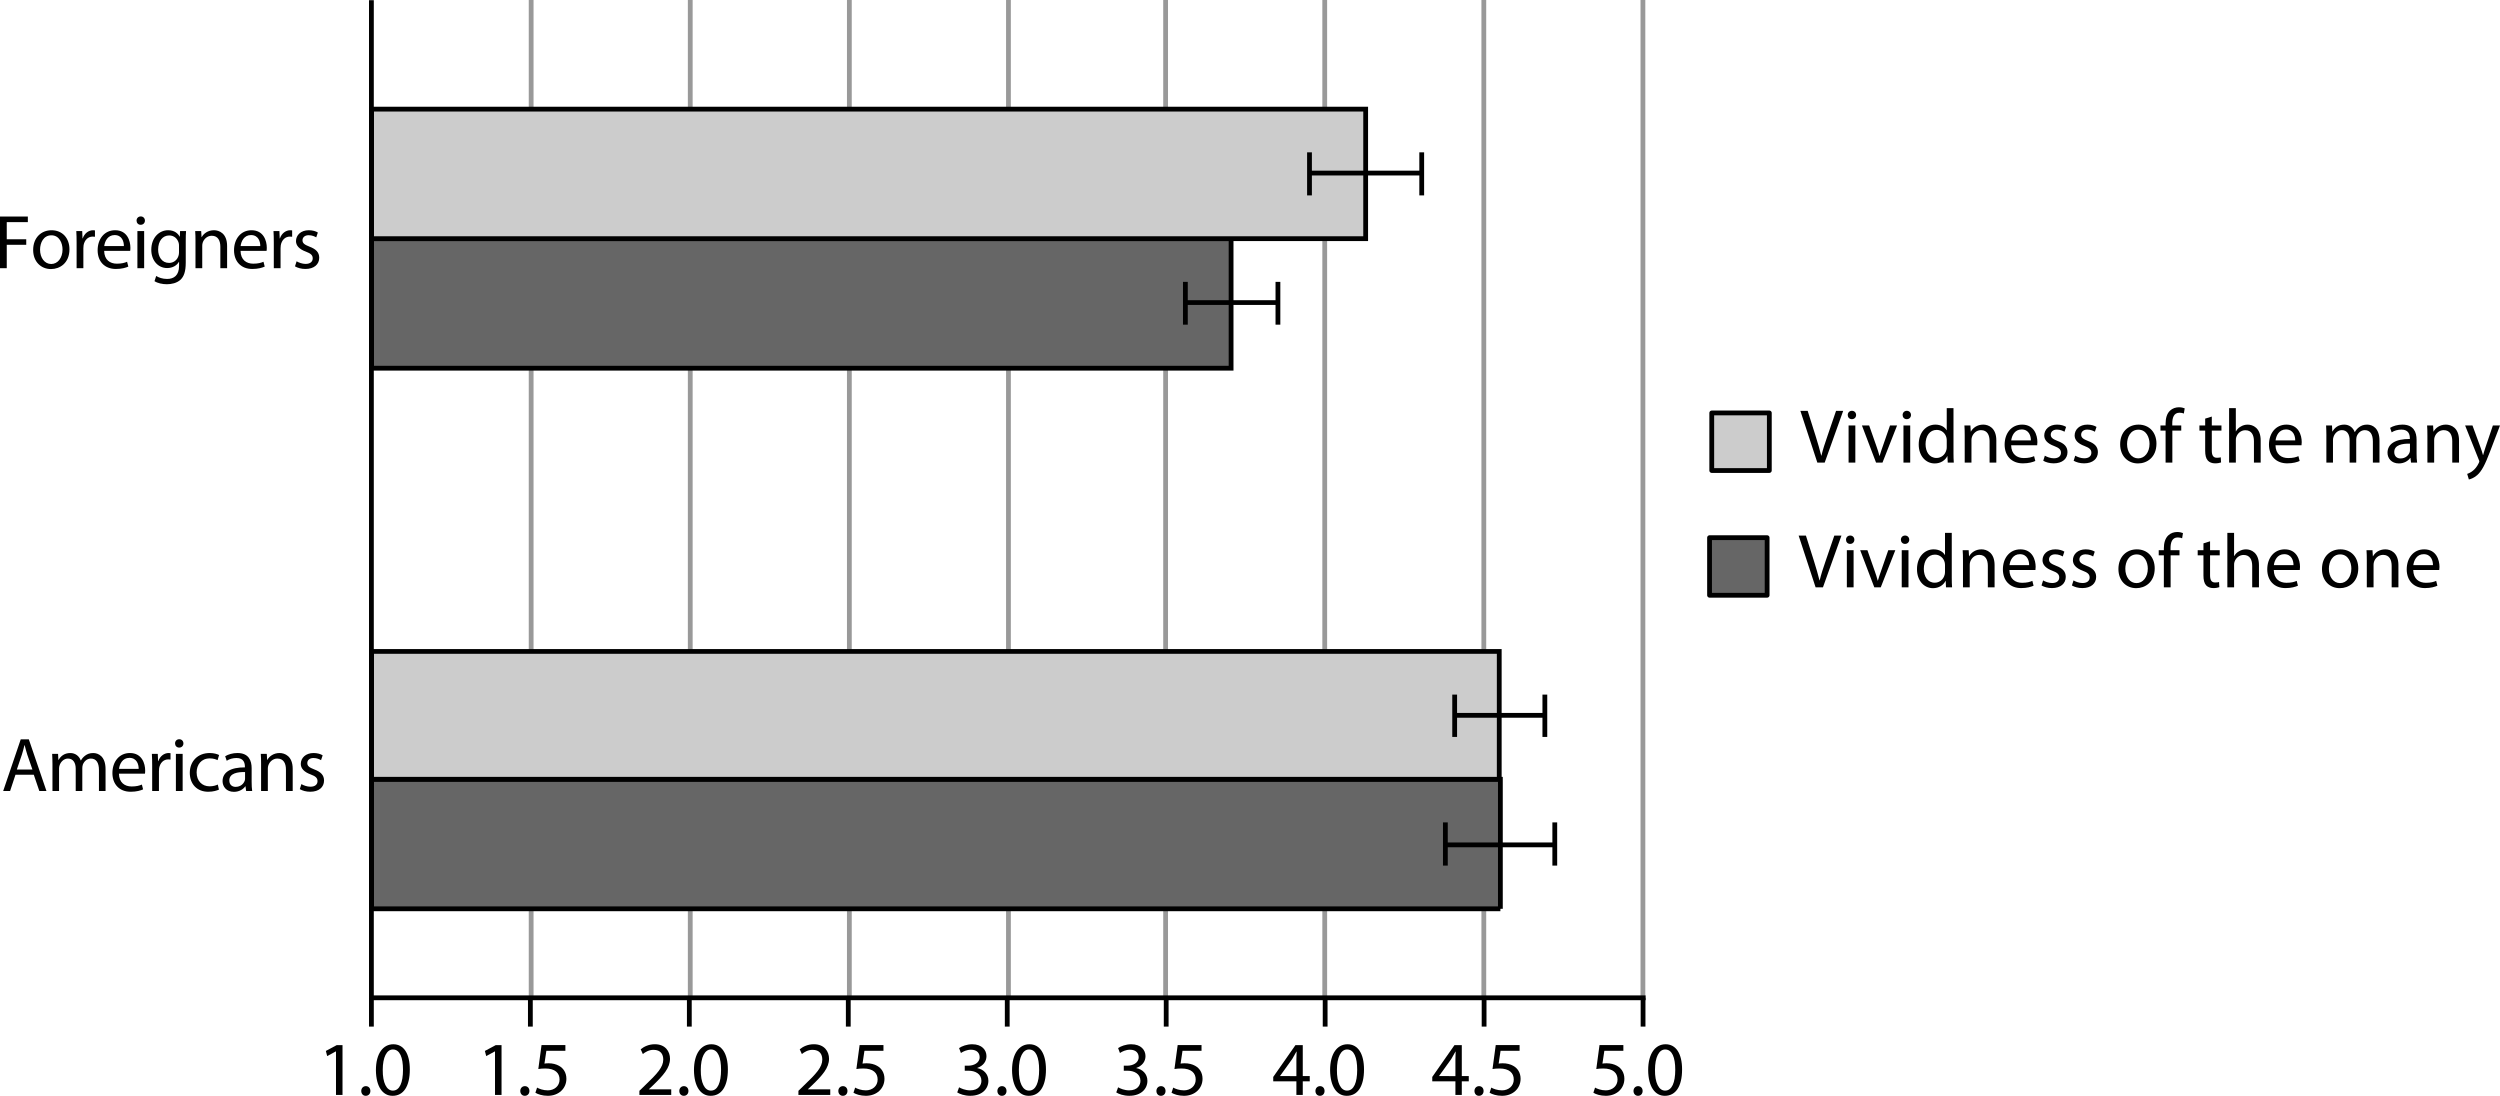 <svg xmlns="http://www.w3.org/2000/svg" xmlns:xlink="http://www.w3.org/1999/xlink" version="1.1" x="0px" y="0px" width="260.556px" height="114.208px" viewBox="0 0 260.556 114.208" enable-background="new 0 0 260.556 114.208" xml:space="preserve">
<g id="wide" display="none">
</g>
<g id="text_column">
</g>
<g id="art">
	
		<rect x="178.403" y="43.039" fill="#CCCCCC" stroke="#000000" stroke-width="0.5" stroke-linejoin="round" stroke-miterlimit="10" width="6" height="5.999"/>
	<g>
		<path d="M189.407,48.212l-1.767-5.389h0.76l0.839,2.655c0.224,0.728,0.424,1.391,0.575,2.015h0.017    c0.151-0.624,0.368-1.303,0.616-2.007l0.91-2.663h0.744l-1.927,5.389H189.407z"/>
		<path d="M193,43.687c-0.256,0-0.424-0.2-0.424-0.432c0-0.248,0.176-0.44,0.439-0.44c0.256,0,0.432,0.192,0.432,0.44    c0,0.231-0.168,0.432-0.439,0.432H193z M192.664,48.212v-3.87h0.703v3.87H192.664z"/>
		<path d="M194.807,44.342l0.76,2.167c0.128,0.36,0.231,0.68,0.312,1h0.023c0.089-0.32,0.201-0.64,0.328-1l0.752-2.167h0.736    l-1.52,3.87h-0.672l-1.471-3.87H194.807z"/>
		<path d="M198.719,43.687c-0.256,0-0.424-0.2-0.424-0.432c0-0.248,0.177-0.44,0.44-0.44c0.256,0,0.432,0.192,0.432,0.44    c0,0.231-0.168,0.432-0.439,0.432H198.719z M198.383,48.212v-3.87h0.704v3.87H198.383z"/>
		<path d="M203.597,42.536v4.677c0,0.344,0.008,0.736,0.032,1h-0.632l-0.031-0.672h-0.017c-0.216,0.432-0.68,0.76-1.312,0.76    c-0.936,0-1.663-0.792-1.663-1.967c-0.008-1.295,0.8-2.079,1.735-2.079c0.6,0,1,0.28,1.167,0.584h0.017v-2.303H203.597z     M202.894,45.917c0-0.096-0.008-0.208-0.032-0.304c-0.104-0.439-0.487-0.808-1.016-0.808c-0.728,0-1.159,0.64-1.159,1.487    c0,0.792,0.392,1.439,1.143,1.439c0.473,0,0.904-0.32,1.032-0.848c0.024-0.088,0.032-0.184,0.032-0.296V45.917z"/>
		<path d="M204.767,45.39c0-0.408-0.008-0.728-0.031-1.048h0.623l0.04,0.632h0.017c0.191-0.36,0.639-0.72,1.279-0.72    c0.535,0,1.367,0.32,1.367,1.647v2.311h-0.704v-2.231c0-0.624-0.231-1.151-0.896-1.151c-0.455,0-0.815,0.328-0.943,0.72    c-0.032,0.088-0.049,0.216-0.049,0.328v2.335h-0.703V45.39z"/>
		<path d="M209.607,46.405c0.016,0.944,0.615,1.335,1.319,1.335c0.504,0,0.815-0.088,1.071-0.2l0.128,0.504    c-0.247,0.112-0.68,0.248-1.296,0.248c-1.183,0-1.902-0.792-1.902-1.951c0-1.167,0.695-2.087,1.823-2.087    c1.263,0,1.591,1.111,1.591,1.823c0,0.144-0.008,0.248-0.023,0.328H209.607z M211.662,45.902c0.008-0.448-0.184-1.144-0.967-1.144    c-0.721,0-1.023,0.656-1.08,1.144H211.662z"/>
		<path d="M213.119,47.493c0.217,0.128,0.584,0.272,0.936,0.272c0.504,0,0.744-0.248,0.744-0.576c0-0.336-0.2-0.512-0.712-0.704    c-0.704-0.256-1.031-0.64-1.031-1.095c0-0.624,0.512-1.136,1.335-1.136c0.393,0,0.736,0.104,0.943,0.24l-0.168,0.503    c-0.151-0.088-0.432-0.224-0.791-0.224c-0.416,0-0.64,0.24-0.64,0.528c0,0.319,0.224,0.463,0.728,0.664    c0.664,0.248,1.016,0.583,1.016,1.159c0,0.688-0.536,1.167-1.439,1.167c-0.424,0-0.815-0.112-1.088-0.272L213.119,47.493z"/>
		<path d="M216.287,47.493c0.217,0.128,0.584,0.272,0.936,0.272c0.504,0,0.744-0.248,0.744-0.576c0-0.336-0.2-0.512-0.712-0.704    c-0.704-0.256-1.031-0.64-1.031-1.095c0-0.624,0.512-1.136,1.335-1.136c0.393,0,0.736,0.104,0.943,0.24l-0.168,0.503    c-0.151-0.088-0.432-0.224-0.791-0.224c-0.416,0-0.64,0.24-0.64,0.528c0,0.319,0.224,0.463,0.728,0.664    c0.664,0.248,1.016,0.583,1.016,1.159c0,0.688-0.536,1.167-1.439,1.167c-0.424,0-0.815-0.112-1.088-0.272L216.287,47.493z"/>
		<path d="M222.822,48.3c-1.039,0-1.855-0.768-1.855-1.991c0-1.295,0.855-2.055,1.92-2.055c1.111,0,1.863,0.808,1.863,1.983    c0,1.439-1,2.063-1.92,2.063H222.822z M222.853,47.772c0.672,0,1.176-0.631,1.176-1.511c0-0.655-0.328-1.479-1.158-1.479    c-0.824,0-1.184,0.768-1.184,1.503c0,0.847,0.479,1.487,1.158,1.487H222.853z"/>
		<path d="M225.703,48.212v-3.334h-0.535v-0.536h0.535v-0.184c0-0.544,0.127-1.04,0.455-1.352c0.264-0.256,0.615-0.359,0.936-0.359    c0.256,0,0.465,0.056,0.6,0.112l-0.088,0.543c-0.111-0.048-0.248-0.088-0.455-0.088c-0.592,0-0.752,0.528-0.752,1.12v0.208h0.936    v0.536h-0.928v3.334H225.703z"/>
		<path d="M230.519,43.415v0.927h1.006v0.536h-1.006v2.079c0,0.48,0.135,0.751,0.527,0.751c0.191,0,0.303-0.016,0.406-0.048    l0.033,0.536c-0.137,0.048-0.352,0.096-0.623,0.096c-0.328,0-0.592-0.112-0.76-0.296c-0.193-0.216-0.273-0.56-0.273-1.016v-2.103    h-0.6v-0.536h0.6v-0.711L230.519,43.415z"/>
		<path d="M232.32,42.536h0.703v2.415h0.016c0.111-0.2,0.287-0.384,0.504-0.496c0.207-0.128,0.455-0.2,0.719-0.2    c0.52,0,1.352,0.32,1.352,1.655v2.303h-0.703v-2.231c0-0.624-0.232-1.143-0.896-1.143c-0.455,0-0.807,0.32-0.943,0.704    c-0.039,0.096-0.047,0.2-0.047,0.335v2.335h-0.703V42.536z"/>
		<path d="M237.158,46.405c0.016,0.944,0.615,1.335,1.32,1.335c0.504,0,0.814-0.088,1.07-0.2l0.129,0.504    c-0.248,0.112-0.68,0.248-1.295,0.248c-1.184,0-1.904-0.792-1.904-1.951c0-1.167,0.695-2.087,1.824-2.087    c1.262,0,1.59,1.111,1.59,1.823c0,0.144-0.008,0.248-0.023,0.328H237.158z M239.212,45.902c0.008-0.448-0.184-1.144-0.967-1.144    c-0.719,0-1.023,0.656-1.08,1.144H239.212z"/>
		<path d="M242.462,45.39c0-0.408-0.016-0.728-0.031-1.048h0.615l0.031,0.624h0.025c0.215-0.368,0.574-0.712,1.223-0.712    c0.52,0,0.92,0.32,1.088,0.776h0.016c0.119-0.224,0.279-0.384,0.439-0.504c0.232-0.176,0.48-0.272,0.848-0.272    c0.52,0,1.279,0.336,1.279,1.679v2.279h-0.688v-2.191c0-0.751-0.279-1.191-0.84-1.191c-0.408,0-0.711,0.296-0.84,0.632    c-0.031,0.104-0.055,0.232-0.055,0.352v2.398h-0.689v-2.327c0-0.616-0.271-1.056-0.807-1.056c-0.432,0-0.76,0.352-0.871,0.704    c-0.041,0.104-0.057,0.224-0.057,0.344v2.335h-0.688V45.39z"/>
		<path d="M251.861,47.285c0,0.336,0.016,0.664,0.057,0.928h-0.633l-0.062-0.488h-0.025c-0.207,0.304-0.631,0.576-1.184,0.576    c-0.783,0-1.182-0.552-1.182-1.111c0-0.936,0.83-1.447,2.326-1.439v-0.08c0-0.32-0.088-0.904-0.881-0.896    c-0.367,0-0.742,0.104-1.014,0.288l-0.16-0.472c0.318-0.2,0.791-0.336,1.279-0.336c1.191,0,1.479,0.808,1.479,1.583V47.285z     M251.173,46.237c-0.768-0.016-1.639,0.12-1.639,0.872c0,0.464,0.303,0.672,0.654,0.672c0.512,0,0.84-0.32,0.953-0.648    c0.023-0.072,0.031-0.152,0.031-0.224V46.237z"/>
		<path d="M252.99,45.39c0-0.408-0.008-0.728-0.031-1.048h0.623l0.039,0.632h0.018c0.191-0.36,0.639-0.72,1.279-0.72    c0.535,0,1.367,0.32,1.367,1.647v2.311h-0.705v-2.231c0-0.624-0.23-1.151-0.895-1.151c-0.455,0-0.816,0.328-0.943,0.72    c-0.031,0.088-0.049,0.216-0.049,0.328v2.335h-0.703V45.39z"/>
		<path d="M257.687,44.342l0.838,2.287c0.098,0.256,0.193,0.56,0.256,0.792h0.018c0.07-0.232,0.15-0.528,0.248-0.808l0.768-2.271    h0.742l-1.055,2.759c-0.504,1.327-0.848,1.999-1.328,2.423c-0.352,0.295-0.688,0.416-0.863,0.447l-0.176-0.583    c0.176-0.056,0.408-0.168,0.615-0.344c0.193-0.152,0.424-0.424,0.592-0.784c0.033-0.072,0.057-0.128,0.057-0.168    s-0.016-0.096-0.057-0.184l-1.422-3.566H257.687z"/>
	</g>
	
		<rect x="178.174" y="56.038" fill="#666666" stroke="#000000" stroke-width="0.5" stroke-linejoin="round" stroke-miterlimit="10" width="6" height="6"/>
	<g>
		<path d="M189.226,61.212l-1.767-5.389h0.759l0.84,2.655c0.224,0.728,0.424,1.391,0.576,2.015h0.016    c0.151-0.624,0.368-1.303,0.615-2.007l0.912-2.663h0.743l-1.927,5.389H189.226z"/>
		<path d="M192.819,56.687c-0.256,0-0.424-0.2-0.424-0.432c0-0.248,0.176-0.44,0.439-0.44c0.256,0,0.432,0.192,0.432,0.44    c0,0.231-0.168,0.432-0.439,0.432H192.819z M192.483,61.212v-3.87h0.703v3.87H192.483z"/>
		<path d="M194.626,57.342l0.76,2.167c0.128,0.36,0.231,0.68,0.312,1h0.024c0.088-0.32,0.199-0.64,0.327-1l0.752-2.167h0.735    l-1.519,3.87h-0.672l-1.472-3.87H194.626z"/>
		<path d="M198.539,56.687c-0.256,0-0.424-0.2-0.424-0.432c0-0.248,0.176-0.44,0.439-0.44c0.256,0,0.432,0.192,0.432,0.44    c0,0.231-0.168,0.432-0.439,0.432H198.539z M198.203,61.212v-3.87h0.703v3.87H198.203z"/>
		<path d="M203.417,55.536v4.677c0,0.344,0.008,0.736,0.032,1h-0.632l-0.032-0.672h-0.016c-0.216,0.432-0.68,0.76-1.312,0.76    c-0.936,0-1.663-0.792-1.663-1.967c-0.008-1.295,0.8-2.079,1.735-2.079c0.6,0,0.999,0.28,1.167,0.584h0.017v-2.303H203.417z     M202.713,58.917c0-0.096-0.009-0.208-0.032-0.304c-0.104-0.439-0.488-0.808-1.016-0.808c-0.728,0-1.159,0.64-1.159,1.487    c0,0.792,0.392,1.439,1.144,1.439c0.472,0,0.903-0.32,1.031-0.848c0.023-0.088,0.032-0.184,0.032-0.296V58.917z"/>
		<path d="M204.586,58.39c0-0.408-0.008-0.728-0.032-1.048h0.624l0.039,0.632h0.017c0.191-0.36,0.64-0.72,1.279-0.72    c0.535,0,1.367,0.32,1.367,1.647v2.311h-0.704v-2.231c0-0.624-0.231-1.151-0.896-1.151c-0.455,0-0.815,0.328-0.943,0.72    c-0.031,0.088-0.048,0.216-0.048,0.328v2.335h-0.703V58.39z"/>
		<path d="M209.426,59.405c0.016,0.944,0.615,1.335,1.319,1.335c0.504,0,0.815-0.088,1.071-0.2l0.128,0.504    c-0.248,0.112-0.68,0.248-1.295,0.248c-1.184,0-1.903-0.792-1.903-1.951c0-1.167,0.695-2.087,1.823-2.087    c1.263,0,1.591,1.111,1.591,1.823c0,0.144-0.008,0.248-0.023,0.328H209.426z M211.481,58.902c0.008-0.448-0.184-1.144-0.967-1.144    c-0.72,0-1.023,0.656-1.08,1.144H211.481z"/>
		<path d="M212.938,60.493c0.217,0.128,0.584,0.272,0.936,0.272c0.504,0,0.744-0.248,0.744-0.576c0-0.336-0.2-0.512-0.712-0.704    c-0.703-0.256-1.031-0.64-1.031-1.095c0-0.624,0.512-1.136,1.335-1.136c0.392,0,0.736,0.104,0.943,0.24l-0.168,0.503    c-0.151-0.088-0.432-0.224-0.791-0.224c-0.416,0-0.64,0.24-0.64,0.528c0,0.319,0.224,0.463,0.728,0.664    c0.664,0.248,1.016,0.583,1.016,1.159c0,0.688-0.536,1.167-1.439,1.167c-0.424,0-0.815-0.112-1.088-0.272L212.938,60.493z"/>
		<path d="M216.106,60.493c0.217,0.128,0.584,0.272,0.936,0.272c0.504,0,0.744-0.248,0.744-0.576c0-0.336-0.2-0.512-0.712-0.704    c-0.703-0.256-1.031-0.64-1.031-1.095c0-0.624,0.512-1.136,1.335-1.136c0.392,0,0.736,0.104,0.943,0.24l-0.168,0.503    c-0.151-0.088-0.432-0.224-0.791-0.224c-0.416,0-0.64,0.24-0.64,0.528c0,0.319,0.224,0.463,0.728,0.664    c0.664,0.248,1.016,0.583,1.016,1.159c0,0.688-0.536,1.167-1.439,1.167c-0.424,0-0.815-0.112-1.088-0.272L216.106,60.493z"/>
		<path d="M222.642,61.3c-1.04,0-1.855-0.768-1.855-1.991c0-1.295,0.855-2.055,1.919-2.055c1.111,0,1.863,0.808,1.863,1.983    c0,1.439-1,2.063-1.919,2.063H222.642z M222.673,60.772c0.672,0,1.176-0.631,1.176-1.511c0-0.655-0.328-1.479-1.159-1.479    c-0.824,0-1.184,0.768-1.184,1.503c0,0.847,0.479,1.487,1.159,1.487H222.673z"/>
		<path d="M225.522,61.212v-3.334h-0.535v-0.536h0.535v-0.184c0-0.544,0.128-1.04,0.456-1.352c0.264-0.256,0.615-0.359,0.936-0.359    c0.256,0,0.464,0.056,0.6,0.112l-0.088,0.543c-0.112-0.048-0.248-0.088-0.456-0.088c-0.592,0-0.752,0.528-0.752,1.12v0.208h0.936    v0.536h-0.927v3.334H225.522z"/>
		<path d="M230.338,56.415v0.927h1.007v0.536h-1.007v2.079c0,0.48,0.136,0.751,0.527,0.751c0.191,0,0.304-0.016,0.408-0.048    l0.031,0.536c-0.136,0.048-0.352,0.096-0.623,0.096c-0.328,0-0.592-0.112-0.76-0.296c-0.192-0.216-0.272-0.56-0.272-1.016v-2.103    h-0.6v-0.536h0.6v-0.711L230.338,56.415z"/>
		<path d="M232.138,55.536h0.703v2.415h0.017c0.111-0.2,0.287-0.384,0.503-0.496c0.208-0.128,0.456-0.2,0.72-0.2    c0.52,0,1.352,0.32,1.352,1.655v2.303h-0.704v-2.231c0-0.624-0.231-1.143-0.896-1.143c-0.455,0-0.807,0.32-0.943,0.704    c-0.04,0.096-0.048,0.2-0.048,0.335v2.335h-0.703V55.536z"/>
		<path d="M236.978,59.405c0.016,0.944,0.616,1.335,1.319,1.335c0.504,0,0.815-0.088,1.071-0.2l0.128,0.504    c-0.248,0.112-0.68,0.248-1.295,0.248c-1.184,0-1.903-0.792-1.903-1.951c0-1.167,0.695-2.087,1.823-2.087    c1.264,0,1.591,1.111,1.591,1.823c0,0.144-0.008,0.248-0.023,0.328H236.978z M239.033,58.902c0.008-0.448-0.184-1.144-0.967-1.144    c-0.72,0-1.023,0.656-1.08,1.144H239.033z"/>
		<path d="M243.857,61.3c-1.04,0-1.855-0.768-1.855-1.991c0-1.295,0.855-2.055,1.919-2.055c1.111,0,1.863,0.808,1.863,1.983    c0,1.439-1,2.063-1.919,2.063H243.857z M243.888,60.772c0.672,0,1.176-0.631,1.176-1.511c0-0.655-0.328-1.479-1.159-1.479    c-0.824,0-1.184,0.768-1.184,1.503c0,0.847,0.479,1.487,1.159,1.487H243.888z"/>
		<path d="M246.674,58.39c0-0.408-0.008-0.728-0.032-1.048h0.624l0.039,0.632h0.017c0.191-0.36,0.64-0.72,1.279-0.72    c0.535,0,1.367,0.32,1.367,1.647v2.311h-0.704v-2.231c0-0.624-0.231-1.151-0.896-1.151c-0.455,0-0.815,0.328-0.943,0.72    c-0.031,0.088-0.048,0.216-0.048,0.328v2.335h-0.703V58.39z"/>
		<path d="M251.513,59.405c0.016,0.944,0.616,1.335,1.319,1.335c0.504,0,0.815-0.088,1.071-0.2l0.128,0.504    c-0.248,0.112-0.68,0.248-1.295,0.248c-1.184,0-1.903-0.792-1.903-1.951c0-1.167,0.695-2.087,1.823-2.087    c1.264,0,1.591,1.111,1.591,1.823c0,0.144-0.008,0.248-0.023,0.328H251.513z M253.568,58.902c0.008-0.448-0.184-1.144-0.967-1.144    c-0.72,0-1.023,0.656-1.08,1.144H253.568z"/>
	</g>
	
		<line fill="none" stroke="#999999" stroke-width="0.5" stroke-linejoin="round" stroke-miterlimit="10" x1="171.229" y1="0" x2="171.229" y2="103.995"/>
	
		<line fill="none" stroke="#999999" stroke-width="0.5" stroke-linejoin="round" stroke-miterlimit="10" x1="154.647" y1="0" x2="154.647" y2="103.995"/>
	
		<line fill="none" stroke="#999999" stroke-width="0.5" stroke-linejoin="round" stroke-miterlimit="10" x1="138.066" y1="0" x2="138.066" y2="103.995"/>
	
		<line fill="none" stroke="#999999" stroke-width="0.5" stroke-linejoin="round" stroke-miterlimit="10" x1="121.483" y1="0" x2="121.483" y2="103.995"/>
	
		<line fill="none" stroke="#999999" stroke-width="0.5" stroke-linejoin="round" stroke-miterlimit="10" x1="105.104" y1="0" x2="105.104" y2="103.995"/>
	
		<line fill="none" stroke="#999999" stroke-width="0.5" stroke-linejoin="round" stroke-miterlimit="10" x1="88.522" y1="0" x2="88.522" y2="103.995"/>
	
		<line fill="none" stroke="#999999" stroke-width="0.5" stroke-linejoin="round" stroke-miterlimit="10" x1="71.94" y1="0" x2="71.94" y2="103.995"/>
	
		<line fill="none" stroke="#999999" stroke-width="0.5" stroke-linejoin="round" stroke-miterlimit="10" x1="55.358" y1="0" x2="55.358" y2="103.995"/>
	<polyline fill="none" stroke="#000000" stroke-width="0.5" stroke-linejoin="round" stroke-miterlimit="10" points="38.709,0.022    38.709,103.995 171.508,103.995  "/>
	<g>
		<path d="M35.018,109.579h-0.016l-0.904,0.488l-0.136-0.536l1.135-0.608h0.6v5.197h-0.679V109.579z"/>
		<path d="M38.114,114.208c-0.272,0-0.463-0.216-0.463-0.503c0-0.288,0.2-0.504,0.479-0.504s0.472,0.208,0.472,0.504    c0,0.288-0.192,0.503-0.479,0.503H38.114z"/>
		<path d="M40.906,114.208c-1.016,0-1.711-0.952-1.728-2.67c0-1.751,0.76-2.703,1.815-2.703c1.087,0,1.719,0.976,1.719,2.63    c0,1.767-0.664,2.743-1.799,2.743H40.906z M40.945,113.665c0.712,0,1.056-0.84,1.056-2.167c0-1.279-0.32-2.119-1.056-2.119    c-0.64,0-1.055,0.815-1.055,2.119c-0.016,1.351,0.4,2.167,1.047,2.167H40.945z"/>
	</g>
	<g>
		<path d="M51.592,109.579h-0.016l-0.904,0.488l-0.136-0.536l1.135-0.608h0.6v5.197h-0.68V109.579z"/>
		<path d="M54.689,114.208c-0.271,0-0.464-0.216-0.464-0.503c0-0.288,0.2-0.504,0.48-0.504s0.472,0.208,0.472,0.504    c0,0.288-0.192,0.503-0.479,0.503H54.689z"/>
		<path d="M58.927,109.515h-1.983l-0.2,1.335c0.12-0.016,0.232-0.032,0.424-0.032c0.408,0,0.799,0.088,1.119,0.28    c0.408,0.224,0.744,0.68,0.744,1.335c0,1.016-0.808,1.775-1.936,1.775c-0.567,0-1.039-0.16-1.295-0.32l0.176-0.536    c0.216,0.128,0.64,0.288,1.119,0.288c0.656,0,1.231-0.432,1.224-1.135c0-0.664-0.456-1.143-1.487-1.143    c-0.304,0-0.536,0.024-0.728,0.056l0.336-2.495h2.486V109.515z"/>
	</g>
	<g>
		<path d="M66.639,114.12v-0.432l0.552-0.536c1.327-1.264,1.936-1.935,1.936-2.719c0-0.528-0.248-1.016-1.023-1.016    c-0.472,0-0.864,0.24-1.104,0.44l-0.224-0.496c0.352-0.296,0.871-0.528,1.471-0.528c1.111,0,1.583,0.768,1.583,1.511    c0,0.959-0.695,1.735-1.791,2.791l-0.407,0.384v0.016h2.326v0.583H66.639z"/>
		<path d="M71.263,114.208c-0.272,0-0.464-0.216-0.464-0.503c0-0.288,0.199-0.504,0.479-0.504s0.472,0.208,0.472,0.504    c0,0.288-0.191,0.503-0.479,0.503H71.263z"/>
		<path d="M74.054,114.208c-1.016,0-1.711-0.952-1.727-2.67c0-1.751,0.76-2.703,1.814-2.703c1.088,0,1.72,0.976,1.72,2.63    c0,1.767-0.664,2.743-1.8,2.743H74.054z M74.094,113.665c0.712,0,1.056-0.84,1.056-2.167c0-1.279-0.32-2.119-1.056-2.119    c-0.64,0-1.056,0.815-1.056,2.119c-0.016,1.351,0.4,2.167,1.048,2.167H74.094z"/>
	</g>
	<g>
		<path d="M83.213,114.12v-0.432l0.552-0.536c1.327-1.264,1.936-1.935,1.936-2.719c0-0.528-0.248-1.016-1.023-1.016    c-0.472,0-0.864,0.24-1.104,0.44l-0.224-0.496c0.352-0.296,0.871-0.528,1.471-0.528c1.111,0,1.583,0.768,1.583,1.511    c0,0.959-0.695,1.735-1.791,2.791l-0.407,0.384v0.016h2.326v0.583H83.213z"/>
		<path d="M87.837,114.208c-0.272,0-0.464-0.216-0.464-0.503c0-0.288,0.199-0.504,0.479-0.504s0.472,0.208,0.472,0.504    c0,0.288-0.191,0.503-0.479,0.503H87.837z"/>
		<path d="M92.076,109.515h-1.982l-0.2,1.335c0.12-0.016,0.231-0.032,0.424-0.032c0.408,0,0.8,0.088,1.119,0.28    c0.408,0.224,0.744,0.68,0.744,1.335c0,1.016-0.808,1.775-1.936,1.775c-0.567,0-1.039-0.16-1.295-0.32l0.176-0.536    c0.216,0.128,0.64,0.288,1.119,0.288c0.656,0,1.231-0.432,1.224-1.135c0-0.664-0.456-1.143-1.487-1.143    c-0.304,0-0.535,0.024-0.728,0.056l0.336-2.495h2.486V109.515z"/>
	</g>
	<g>
		<path d="M99.958,113.321c0.2,0.12,0.656,0.319,1.151,0.319c0.896,0,1.184-0.567,1.176-1.007c-0.008-0.728-0.664-1.04-1.344-1.04    h-0.392v-0.527h0.392c0.512,0,1.16-0.264,1.16-0.88c0-0.416-0.265-0.783-0.912-0.783c-0.415,0-0.815,0.184-1.039,0.344    l-0.192-0.512c0.28-0.2,0.808-0.4,1.367-0.4c1.023,0,1.487,0.608,1.487,1.239c0,0.544-0.327,1-0.959,1.231v0.016    c0.64,0.12,1.159,0.6,1.159,1.327c0,0.832-0.655,1.559-1.895,1.559c-0.584,0-1.096-0.184-1.352-0.352L99.958,113.321z"/>
		<path d="M104.414,114.208c-0.272,0-0.464-0.216-0.464-0.503c0-0.288,0.199-0.504,0.479-0.504s0.472,0.208,0.472,0.504    c0,0.288-0.191,0.503-0.479,0.503H104.414z"/>
		<path d="M107.205,114.208c-1.016,0-1.711-0.952-1.727-2.67c0-1.751,0.76-2.703,1.814-2.703c1.088,0,1.72,0.976,1.72,2.63    c0,1.767-0.664,2.743-1.8,2.743H107.205z M107.245,113.665c0.712,0,1.056-0.84,1.056-2.167c0-1.279-0.32-2.119-1.056-2.119    c-0.64,0-1.056,0.815-1.056,2.119c-0.016,1.351,0.4,2.167,1.048,2.167H107.245z"/>
	</g>
	<g>
		<path d="M116.532,113.321c0.2,0.12,0.656,0.319,1.151,0.319c0.896,0,1.184-0.567,1.176-1.007c-0.008-0.728-0.664-1.04-1.344-1.04    h-0.392v-0.527h0.392c0.512,0,1.16-0.264,1.16-0.88c0-0.416-0.265-0.783-0.912-0.783c-0.415,0-0.815,0.184-1.039,0.344    l-0.192-0.512c0.28-0.2,0.808-0.4,1.367-0.4c1.023,0,1.487,0.608,1.487,1.239c0,0.544-0.327,1-0.959,1.231v0.016    c0.64,0.12,1.159,0.6,1.159,1.327c0,0.832-0.655,1.559-1.895,1.559c-0.584,0-1.096-0.184-1.352-0.352L116.532,113.321z"/>
		<path d="M120.988,114.208c-0.272,0-0.464-0.216-0.464-0.503c0-0.288,0.199-0.504,0.479-0.504s0.472,0.208,0.472,0.504    c0,0.288-0.191,0.503-0.479,0.503H120.988z"/>
		<path d="M125.226,109.515h-1.982l-0.2,1.335c0.12-0.016,0.231-0.032,0.424-0.032c0.408,0,0.8,0.088,1.119,0.28    c0.408,0.224,0.744,0.68,0.744,1.335c0,1.016-0.808,1.775-1.936,1.775c-0.567,0-1.039-0.16-1.295-0.32l0.176-0.536    c0.216,0.128,0.64,0.288,1.119,0.288c0.656,0,1.231-0.432,1.224-1.135c0-0.664-0.456-1.143-1.487-1.143    c-0.304,0-0.535,0.024-0.728,0.056l0.336-2.495h2.486V109.515z"/>
	</g>
	<g>
		<path d="M135.113,114.12v-1.423h-2.414v-0.456l2.318-3.318h0.76v3.23h0.728v0.543h-0.728v1.423H135.113z M135.113,112.153v-1.735    c0-0.271,0.009-0.543,0.024-0.815h-0.024c-0.159,0.304-0.287,0.528-0.432,0.768l-1.271,1.767v0.016H135.113z"/>
		<path d="M137.562,114.208c-0.272,0-0.464-0.216-0.464-0.503c0-0.288,0.199-0.504,0.479-0.504s0.472,0.208,0.472,0.504    c0,0.288-0.191,0.503-0.479,0.503H137.562z"/>
		<path d="M140.353,114.208c-1.016,0-1.711-0.952-1.727-2.67c0-1.751,0.76-2.703,1.814-2.703c1.088,0,1.72,0.976,1.72,2.63    c0,1.767-0.664,2.743-1.8,2.743H140.353z M140.393,113.665c0.712,0,1.056-0.84,1.056-2.167c0-1.279-0.32-2.119-1.056-2.119    c-0.64,0-1.056,0.815-1.056,2.119c-0.016,1.351,0.4,2.167,1.048,2.167H140.393z"/>
	</g>
	<g>
		<path d="M151.687,114.12v-1.423h-2.414v-0.456l2.318-3.318h0.76v3.23h0.728v0.543h-0.728v1.423H151.687z M151.687,112.153v-1.735    c0-0.271,0.009-0.543,0.024-0.815h-0.024c-0.159,0.304-0.287,0.528-0.432,0.768l-1.271,1.767v0.016H151.687z"/>
		<path d="M154.136,114.208c-0.272,0-0.464-0.216-0.464-0.503c0-0.288,0.199-0.504,0.479-0.504s0.472,0.208,0.472,0.504    c0,0.288-0.191,0.503-0.479,0.503H154.136z"/>
		<path d="M158.375,109.515h-1.982l-0.2,1.335c0.12-0.016,0.231-0.032,0.424-0.032c0.408,0,0.8,0.088,1.119,0.28    c0.408,0.224,0.744,0.68,0.744,1.335c0,1.016-0.808,1.775-1.936,1.775c-0.567,0-1.039-0.16-1.295-0.32l0.176-0.536    c0.216,0.128,0.64,0.288,1.119,0.288c0.656,0,1.231-0.432,1.224-1.135c0-0.664-0.456-1.143-1.487-1.143    c-0.304,0-0.535,0.024-0.728,0.056l0.336-2.495h2.486V109.515z"/>
	</g>
	<g>
		<path d="M169.191,109.515h-1.982l-0.2,1.335c0.12-0.016,0.231-0.032,0.424-0.032c0.408,0,0.8,0.088,1.119,0.28    c0.408,0.224,0.744,0.68,0.744,1.335c0,1.016-0.808,1.775-1.936,1.775c-0.567,0-1.039-0.16-1.295-0.32l0.176-0.536    c0.216,0.128,0.64,0.288,1.119,0.288c0.656,0,1.231-0.432,1.224-1.135c0-0.664-0.456-1.143-1.487-1.143    c-0.304,0-0.535,0.024-0.728,0.056l0.336-2.495h2.486V109.515z"/>
		<path d="M170.712,114.208c-0.272,0-0.464-0.216-0.464-0.503c0-0.288,0.199-0.504,0.479-0.504s0.472,0.208,0.472,0.504    c0,0.288-0.191,0.503-0.479,0.503H170.712z"/>
		<path d="M173.503,114.208c-1.016,0-1.711-0.952-1.727-2.67c0-1.751,0.76-2.703,1.814-2.703c1.088,0,1.72,0.976,1.72,2.63    c0,1.767-0.664,2.743-1.8,2.743H173.503z M173.543,113.665c0.712,0,1.056-0.84,1.056-2.167c0-1.279-0.32-2.119-1.056-2.119    c-0.64,0-1.056,0.815-1.056,2.119c-0.016,1.351,0.4,2.167,1.048,2.167H173.543z"/>
	</g>
	<g>
		<path d="M1.612,80.746l-0.56,1.695h-0.72l1.831-5.389h0.84l1.839,5.389H4.099l-0.576-1.695H1.612z M3.379,80.202L2.843,78.65    c-0.112-0.352-0.192-0.671-0.272-0.983H2.547c-0.072,0.312-0.16,0.648-0.264,0.976l-0.528,1.559H3.379z"/>
		<path d="M5.468,79.618c0-0.408-0.016-0.728-0.032-1.047h0.616l0.032,0.624h0.024c0.216-0.368,0.576-0.712,1.224-0.712    c0.52,0,0.919,0.32,1.087,0.776h0.016c0.12-0.224,0.28-0.384,0.439-0.504c0.232-0.176,0.48-0.272,0.848-0.272    c0.52,0,1.279,0.336,1.279,1.679v2.279h-0.688V80.25c0-0.751-0.28-1.191-0.84-1.191c-0.408,0-0.711,0.296-0.839,0.632    c-0.032,0.104-0.056,0.232-0.056,0.352v2.399H7.891v-2.327c0-0.616-0.272-1.056-0.808-1.056c-0.432,0-0.76,0.352-0.872,0.704    c-0.04,0.104-0.056,0.224-0.056,0.344v2.334H5.468V79.618z"/>
		<path d="M12.396,80.633c0.016,0.943,0.616,1.335,1.319,1.335c0.504,0,0.815-0.088,1.071-0.2l0.128,0.503    c-0.248,0.112-0.68,0.248-1.295,0.248c-1.184,0-1.903-0.792-1.903-1.951c0-1.167,0.696-2.087,1.823-2.087    c1.263,0,1.591,1.112,1.591,1.823c0,0.144-0.008,0.248-0.024,0.328H12.396z M14.451,80.13c0.008-0.448-0.184-1.144-0.967-1.144    c-0.72,0-1.023,0.656-1.08,1.144H14.451z"/>
		<path d="M15.86,79.778c0-0.456-0.008-0.848-0.032-1.207h0.616l0.032,0.759H16.5c0.176-0.52,0.608-0.848,1.08-0.848    c0.072,0,0.128,0.008,0.192,0.016v0.664c-0.072-0.008-0.144-0.016-0.24-0.016c-0.496,0-0.848,0.376-0.943,0.896    c-0.016,0.104-0.024,0.216-0.024,0.328v2.071H15.86V79.778z"/>
		<path d="M18.668,77.915c-0.256,0-0.424-0.2-0.424-0.432c0-0.248,0.176-0.439,0.44-0.439c0.256,0,0.432,0.192,0.432,0.439    c0,0.232-0.168,0.432-0.439,0.432H18.668z M18.332,82.44v-3.87h0.704v3.87H18.332z"/>
		<path d="M22.819,82.296c-0.184,0.088-0.592,0.224-1.111,0.224c-1.167,0-1.927-0.792-1.927-1.975c0-1.191,0.816-2.063,2.079-2.063    c0.416,0,0.784,0.104,0.975,0.208l-0.16,0.536c-0.168-0.088-0.432-0.184-0.815-0.184c-0.888,0-1.367,0.664-1.367,1.463    c0,0.896,0.576,1.447,1.343,1.447c0.399,0,0.664-0.096,0.863-0.184L22.819,82.296z"/>
		<path d="M26.227,81.513c0,0.335,0.016,0.664,0.056,0.927h-0.632l-0.064-0.488h-0.024c-0.208,0.304-0.632,0.576-1.183,0.576    c-0.784,0-1.184-0.552-1.184-1.111c0-0.936,0.832-1.447,2.327-1.439v-0.08c0-0.32-0.088-0.904-0.879-0.896    c-0.368,0-0.744,0.104-1.016,0.288l-0.16-0.472c0.32-0.2,0.792-0.336,1.279-0.336c1.191,0,1.479,0.808,1.479,1.583V81.513z     M25.539,80.465c-0.768-0.016-1.639,0.12-1.639,0.872c0,0.464,0.304,0.672,0.656,0.672c0.512,0,0.839-0.32,0.952-0.648    c0.024-0.072,0.032-0.152,0.032-0.224V80.465z"/>
		<path d="M27.212,79.618c0-0.408-0.008-0.728-0.032-1.047h0.624l0.04,0.631h0.016c0.192-0.36,0.64-0.72,1.279-0.72    c0.536,0,1.367,0.32,1.367,1.647v2.311h-0.704v-2.231c0-0.624-0.232-1.151-0.896-1.151c-0.456,0-0.815,0.328-0.943,0.72    c-0.032,0.088-0.048,0.216-0.048,0.328v2.334h-0.704V79.618z"/>
		<path d="M31.412,81.721c0.216,0.128,0.583,0.272,0.936,0.272c0.503,0,0.744-0.248,0.744-0.576c0-0.336-0.2-0.512-0.712-0.704    c-0.704-0.256-1.031-0.64-1.031-1.095c0-0.624,0.512-1.136,1.335-1.136c0.392,0,0.736,0.104,0.944,0.24l-0.168,0.503    c-0.152-0.088-0.432-0.224-0.792-0.224c-0.416,0-0.64,0.24-0.64,0.527c0,0.32,0.224,0.464,0.728,0.664    c0.664,0.248,1.016,0.583,1.016,1.159c0,0.688-0.536,1.167-1.439,1.167c-0.424,0-0.815-0.112-1.087-0.272L31.412,81.721z"/>
	</g>
	<g>
		<path d="M0,22.564h2.902v0.584H0.704v1.791h2.031v0.576H0.704v2.438H0V22.564z"/>
		<path d="M5.311,28.042c-1.039,0-1.855-0.768-1.855-1.991c0-1.295,0.855-2.055,1.919-2.055c1.111,0,1.863,0.808,1.863,1.983    c0,1.439-1,2.063-1.919,2.063H5.311z M5.343,27.514c0.671,0,1.175-0.631,1.175-1.511c0-0.655-0.328-1.479-1.16-1.479    c-0.823,0-1.183,0.768-1.183,1.503c0,0.847,0.48,1.487,1.159,1.487H5.343z"/>
		<path d="M7.984,25.291c0-0.456-0.008-0.848-0.032-1.208h0.616l0.032,0.76h0.024c0.176-0.52,0.608-0.848,1.08-0.848    c0.072,0,0.128,0.008,0.192,0.016v0.664c-0.072-0.008-0.144-0.016-0.24-0.016c-0.496,0-0.848,0.375-0.944,0.896    c-0.016,0.104-0.024,0.216-0.024,0.328v2.071H7.984V25.291z"/>
		<path d="M10.856,26.146c0.016,0.944,0.616,1.335,1.319,1.335c0.504,0,0.815-0.088,1.071-0.2l0.128,0.504    c-0.248,0.112-0.68,0.248-1.295,0.248c-1.184,0-1.903-0.792-1.903-1.951c0-1.167,0.696-2.087,1.823-2.087    c1.263,0,1.591,1.111,1.591,1.823c0,0.144-0.008,0.248-0.024,0.328H10.856z M12.911,25.643c0.008-0.448-0.184-1.144-0.967-1.144    c-0.72,0-1.023,0.656-1.08,1.144H12.911z"/>
		<path d="M14.656,23.428c-0.256,0-0.424-0.2-0.424-0.432c0-0.248,0.176-0.44,0.44-0.44c0.256,0,0.432,0.192,0.432,0.44    c0,0.231-0.168,0.432-0.44,0.432H14.656z M14.32,27.954v-3.87h0.704v3.87H14.32z"/>
		<path d="M19.358,27.386c0,0.896-0.184,1.431-0.552,1.775c-0.384,0.344-0.928,0.463-1.416,0.463c-0.463,0-0.975-0.112-1.287-0.32    l0.176-0.543c0.256,0.168,0.656,0.312,1.136,0.312c0.719,0,1.247-0.375,1.247-1.359V27.29h-0.016    c-0.208,0.36-0.631,0.647-1.231,0.647c-0.96,0-1.647-0.815-1.647-1.895c0-1.311,0.855-2.047,1.751-2.047    c0.672,0,1.032,0.344,1.208,0.672h0.016l0.024-0.584h0.624c-0.024,0.272-0.032,0.592-0.032,1.056V27.386z M18.655,25.603    c0-0.112-0.008-0.216-0.04-0.312c-0.128-0.416-0.464-0.751-0.983-0.751c-0.672,0-1.151,0.567-1.151,1.471    c0,0.751,0.392,1.391,1.143,1.391c0.44,0,0.832-0.272,0.976-0.728c0.04-0.112,0.056-0.248,0.056-0.376V25.603z"/>
		<path d="M20.375,25.131c0-0.408-0.008-0.728-0.032-1.048h0.624l0.04,0.632h0.016c0.192-0.36,0.64-0.72,1.279-0.72    c0.536,0,1.367,0.32,1.367,1.647v2.311h-0.704v-2.231c0-0.624-0.232-1.151-0.896-1.151c-0.456,0-0.815,0.328-0.943,0.72    c-0.032,0.088-0.048,0.216-0.048,0.328v2.335h-0.704V25.131z"/>
		<path d="M25.071,26.146c0.016,0.944,0.616,1.335,1.319,1.335c0.504,0,0.815-0.088,1.071-0.2l0.128,0.504    c-0.248,0.112-0.68,0.248-1.295,0.248c-1.183,0-1.903-0.792-1.903-1.951c0-1.167,0.696-2.087,1.823-2.087    c1.263,0,1.591,1.111,1.591,1.823c0,0.144-0.008,0.248-0.024,0.328H25.071z M27.126,25.643c0.008-0.448-0.184-1.144-0.968-1.144    c-0.72,0-1.023,0.656-1.079,1.144H27.126z"/>
		<path d="M28.536,25.291c0-0.456-0.008-0.848-0.032-1.208h0.616l0.032,0.76h0.024c0.176-0.52,0.608-0.848,1.08-0.848    c0.072,0,0.128,0.008,0.192,0.016v0.664c-0.072-0.008-0.144-0.016-0.24-0.016c-0.496,0-0.848,0.375-0.944,0.896    c-0.016,0.104-0.024,0.216-0.024,0.328v2.071h-0.704V25.291z"/>
		<path d="M30.912,27.234c0.216,0.128,0.583,0.272,0.936,0.272c0.503,0,0.744-0.248,0.744-0.576c0-0.336-0.2-0.512-0.712-0.704    c-0.704-0.256-1.031-0.64-1.031-1.095c0-0.624,0.512-1.136,1.335-1.136c0.392,0,0.735,0.104,0.943,0.24l-0.168,0.503    c-0.152-0.088-0.432-0.224-0.792-0.224c-0.416,0-0.64,0.24-0.64,0.528c0,0.319,0.224,0.463,0.728,0.664    c0.664,0.248,1.015,0.583,1.015,1.159c0,0.688-0.536,1.167-1.439,1.167c-0.424,0-0.815-0.112-1.087-0.272L30.912,27.234z"/>
	</g>
	
		<line fill="none" stroke="#000000" stroke-width="0.5" stroke-linejoin="round" stroke-miterlimit="10" x1="38.709" y1="103.995" x2="38.709" y2="106.995"/>
	
		<line fill="none" stroke="#000000" stroke-width="0.5" stroke-linejoin="round" stroke-miterlimit="10" x1="55.276" y1="103.995" x2="55.276" y2="106.995"/>
	
		<line fill="none" stroke="#000000" stroke-width="0.5" stroke-linejoin="round" stroke-miterlimit="10" x1="71.843" y1="103.995" x2="71.843" y2="106.995"/>
	
		<line fill="none" stroke="#000000" stroke-width="0.5" stroke-linejoin="round" stroke-miterlimit="10" x1="88.41" y1="103.995" x2="88.41" y2="106.995"/>
	
		<line fill="none" stroke="#000000" stroke-width="0.5" stroke-linejoin="round" stroke-miterlimit="10" x1="104.977" y1="103.995" x2="104.977" y2="106.995"/>
	
		<line fill="none" stroke="#000000" stroke-width="0.5" stroke-linejoin="round" stroke-miterlimit="10" x1="121.543" y1="103.995" x2="121.543" y2="106.995"/>
	
		<line fill="none" stroke="#000000" stroke-width="0.5" stroke-linejoin="round" stroke-miterlimit="10" x1="138.11" y1="103.995" x2="138.11" y2="106.995"/>
	
		<line fill="none" stroke="#000000" stroke-width="0.5" stroke-linejoin="round" stroke-miterlimit="10" x1="154.676" y1="103.995" x2="154.676" y2="106.995"/>
	
		<line fill="none" stroke="#000000" stroke-width="0.5" stroke-linejoin="round" stroke-miterlimit="10" x1="171.243" y1="103.995" x2="171.243" y2="106.995"/>
	<path fill="#666666" stroke="#000000" stroke-width="0.5" stroke-miterlimit="10" d="M128.307,38.374H38.729v-13.5h89.578V38.374z    M156.374,94.714H38.729v-13.5h117.644V94.714z"/>
	<path fill="#CCCCCC" stroke="#000000" stroke-width="0.5" stroke-miterlimit="10" d="M142.333,24.874H38.729v-13.5h103.604V24.874z    M156.255,81.214H38.729v-13.32h117.526V81.214z"/>
	<path fill="none" stroke="#000000" stroke-width="0.5" stroke-linejoin="round" stroke-miterlimit="10" d="M162.043,85.714v4.5    M150.64,85.714v4.5 M156.374,88.054h5.67 M150.64,88.054h5.733"/>
	<path fill="none" stroke="#000000" stroke-width="0.5" stroke-linejoin="round" stroke-miterlimit="10" d="M133.189,29.374v4.464    M123.543,29.374v4.464 M128.307,31.534h4.882 M123.543,31.534h4.764"/>
	<path fill="none" stroke="#000000" stroke-width="0.5" stroke-linejoin="round" stroke-miterlimit="10" d="M161.008,72.394v4.413    M151.609,72.394v4.413 M156.255,74.554h4.753 M151.609,74.554h4.646"/>
	<path fill="none" stroke="#000000" stroke-width="0.5" stroke-linejoin="round" stroke-miterlimit="10" d="M148.175,15.874v4.494    M136.479,15.874v4.494 M142.333,18.034h5.842 M136.479,18.034h5.855"/>
</g>
</svg>